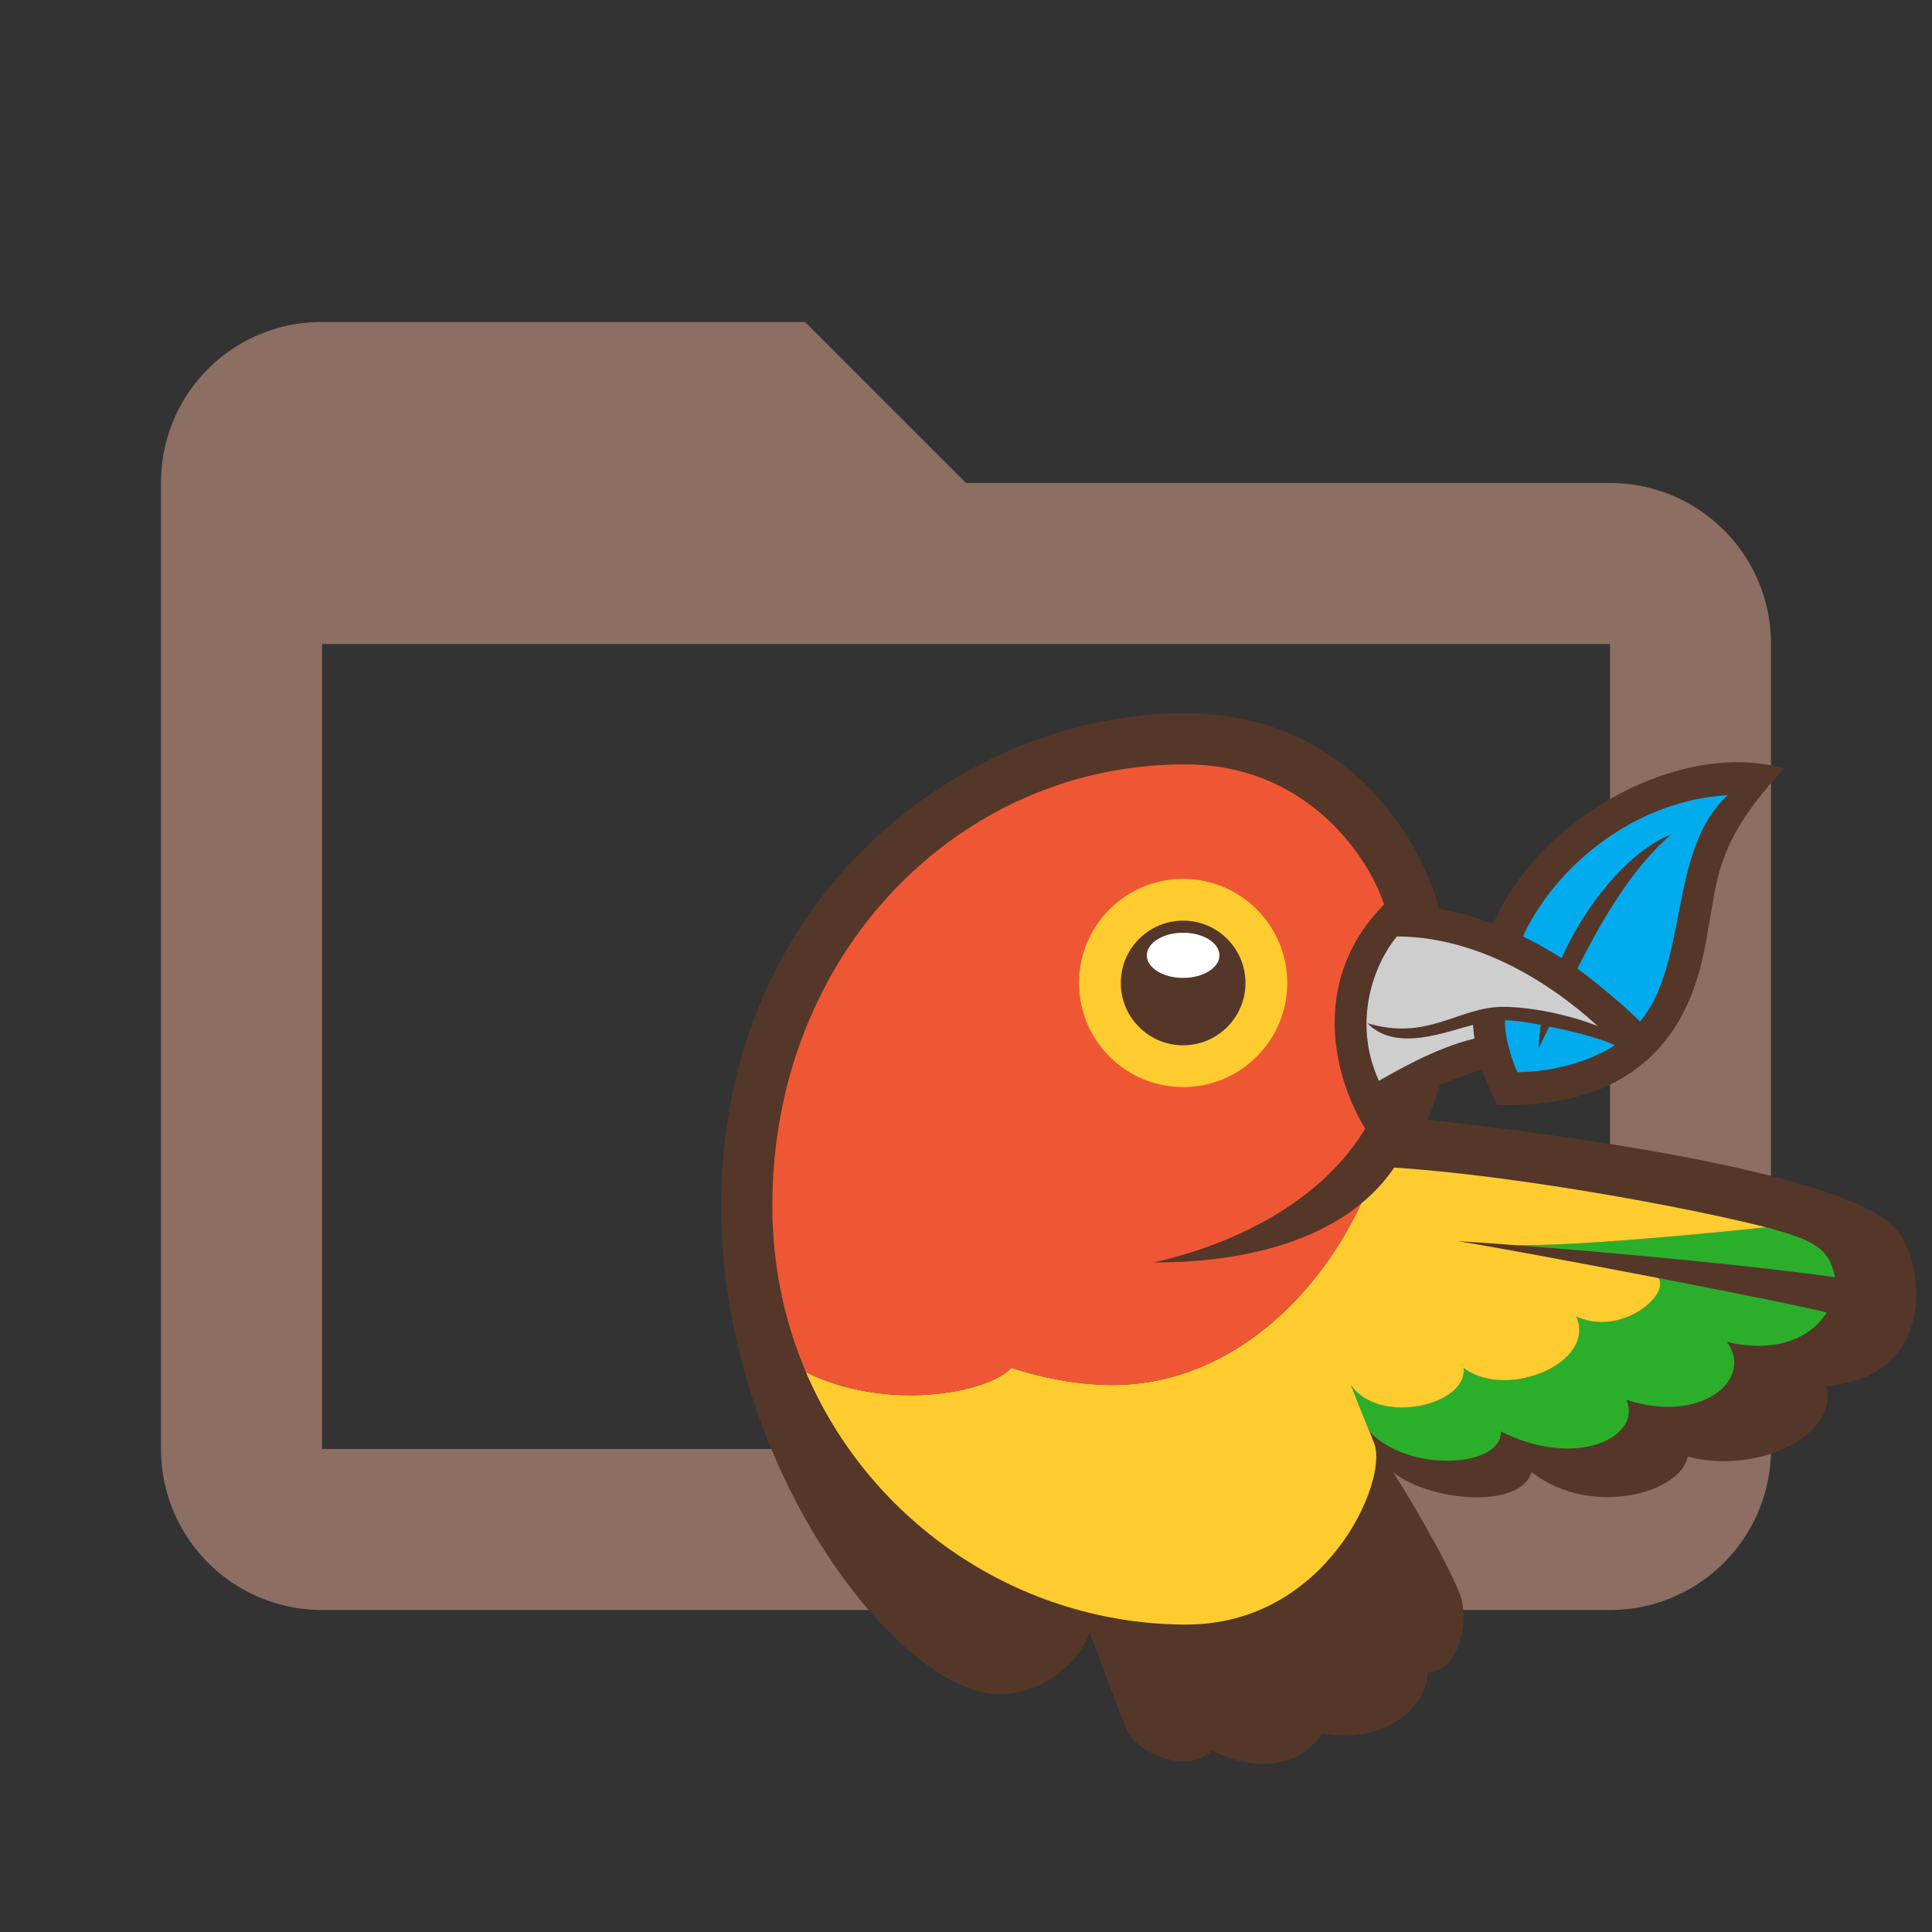 <?xml version="1.0" encoding="UTF-8"?>
<svg clip-rule="evenodd" fill-rule="evenodd" stroke-linejoin="round"
     stroke-miterlimit="1.414" version="1.1" viewBox="0 0 24 24" width="16px" height="16px"
     xml:space="preserve" xmlns="http://www.w3.org/2000/svg" fill="#8d6e63">
        <rect x="0" y="0" width="24" height="24" fill="#333333" stroke="none"/>
        <path d="M20,18H4V8H20M20,6H12L10,4H4C2.89,4 2,4.89 2,6V18A2,2 0 0,0 4,20H20A2,2 0 0,0 22,18V8C22,6.89 21.1,6 20,6Z"/>
    <g transform="matrix(.033 0 0 .033 8.75 8.632)">
        <path id="outline"
              d="m447.61 200.08c-23.139-22.234-138.85-36.114-175.36-40.154 1.768-4.177 3.274-8.496 4.517-12.944 4.977-2.18 10.35-4.208 15.905-5.901 0.677 1.997 3.865 9.648 5.682 13.279 73.415 2.025 77.184-54.557 80.17-70.058 2.92-15.157 2.771-29.802 27.953-56.575-37.516-10.933-91.467 16.945-109.54 58.437-6.791-2.545-13.597-4.424-20.328-5.586-4.824-19.459-29.944-73.672-95.863-73.672-83.461 0-174.43 68.853-174.43 185.41 0 97.976 66.891 183.84 104.68 183.84 16.505 0 30.703-12.36 34.036-23.439 2.794 7.596 11.368 31.212 14.184 37.224 4.162 8.89 23.41 16.583 31.833 7.357 10.83 6.017 30.703 9.641 41.534-6.405 20.859 4.412 39.299-8.026 39.702-22.868 10.235-0.547 15.256-14.918 13.021-26.363-1.648-8.426-19.248-38.661-26.113-49.098 13.59 11.054 48.013 14.183 52.194 7e-3 21.911 17.198 56.057 8.171 58.765-5.816 26.624 6.918 57.16-8.275 52.146-26.676 42.771-2.958 37.296-48.464 25.296-59.996z"
              fill="#543729" stroke-width=".973"/>
        <g id="leaf" transform="matrix(.973 0 0 .973 6.324 6.903)">
            <path d="m331.25 98.825c9.471-18.791 21.372-39.309 36.404-52.003-16.545 6.668-32.88 26.601-42.538 47.906-4.923-3.129-9.921-5.92-14.961-8.361 13.473-28.758 44.779-52.775 79.28-54.651-23.109 20.958-14.906 64.518-33.906 87.578-5.437-5.461-17.921-16-24.279-20.469zm-14.938 30.599c0.01-0.719 0.279-6.266 0.784-8.798-1.325-0.312-9.561-1.923-13.855-1.822-0.313 5.393 2.266 14.568 4.815 20.091 17.555-0.368 30.235-5.625 37.698-10.458-6.354-2.962-17.196-5.595-25.44-7.17-0.92 1.903-3.184 6.752-4.002 8.157z"
                  fill="#00acee"/>
        </g>
        <g stroke-width=".973">
            <path id="wingtip"
                  d="m250.54 277.39c4e-3 0.024 0.015 0.057 0.018 0.082-2.164-4.657-4.463-10.314-7.207-17.708 10.688 15.557 44.184 7.533 42.427-6.407 16.395 12.336 50.143-2.055 42.471-19.353 16.423 7.653 35.168-7.745 30.964-14.455 28 5.4 54.832 10.783 63.256 12.938-5.596 9.123-18.339 15.566-37.549 11.089 10.38 14.14-9.773 31.105-37.844 21.761 6.179 13.882-18.814 26.379-47.22 11.91 0.361 13.888-35.24 15.487-49.315 0.142zm55.543-70.194c32.497 2.495 86.238 7.341 119.51 11.997-2.102-10.828-7.843-13.921-25.905-18.772-19.425 2.072-68.706 6.913-93.604 6.776z"
                  fill="#2baf2b"/>
            <path id="body"
                  d="m285.78 253.36c16.395 12.336 50.143-2.055 42.471-19.353 16.423 7.653 35.168-7.745 30.964-14.455-33.103-6.383-67.84-12.788-75.719-13.908 4.78 0.254 12.702 0.797 22.59 1.556 24.899 0.137 74.18-4.704 93.604-6.776-31.452-7.975-95.666-19.613-140.01-22.48-2.055 3.004-5.833 8.097-12.413 13.51-19.403 41.053-54.557 68.341-93.454 68.341-11.335 0-24.018-1.912-38.233-6.457-8.865 9.497-46.661 16.694-77.329 1.641 24.326 56.961 80.74 94.984 143.19 94.984 52.591 0 75.912-53.704 70.808-67.914-1.238-3.45-6.145-14.889-8.891-22.283 10.689 15.556 44.185 7.532 42.429-6.408z"
                  fill="#ffcc2f"/>
            <path id="beak"
                  d="m253.91 145.27c4.644-2.526 20.69-12.253 35.981-15.908-0.241-1.693-0.423-3.401-0.536-5.119-10.032 2.402-28.945 10.509-39.784-0.662 22.866 6.9 34.283-6.148 51.09-6.148 10.014 0 24.305 2.797 35.569 7.22-9.06-8.37-38.771-33.63-75.557-33.717-8.213 9.957-17.091 31.526-6.764 54.334z"
                  fill="#cecece"/>
            <path id="head"
                  d="m115.58 253.33c14.215 4.544 26.898 6.457 38.233 6.457 38.896 0 74.05-27.289 93.454-68.341-14.351 11.979-39.291 22.229-78.241 22.229 34.694-7.867 64.56-25.156 79.753-50.427-10.68-16.998-22.263-54.603 7.07-84.331-4.512-14.496-26.475-52.765-75.095-52.765-84.851 0-155.17 71.001-155.17 166.15 0 22.525 4.547 43.65 12.669 62.664 30.667 15.054 68.463 7.857 77.328-1.64z"
                  fill="#ef5734"/>
            <path id="eye_rim"
                  d="m141.03 108.45c0 21.644 17.546 39.191 39.19 39.191s39.192-17.548 39.192-39.191c0-21.644-17.548-39.191-39.192-39.191s-39.19 17.547-39.19 39.191z"
                  fill="#ffcc2f"/>
            <path id="eye"
                  d="m156.76 108.45c0 12.958 10.507 23.463 23.463 23.463 12.96 0 23.464-10.506 23.464-23.463 0-12.959-10.504-23.464-23.464-23.464-12.957 0-23.463 10.506-23.463 23.464z"
                  fill="#543729"/>
            <ellipse id="pupil_highlight" cx="180.22" cy="98.044" rx="13.673" ry="8.501" fill="#fff"/>
        </g>
    </g>
</svg>
